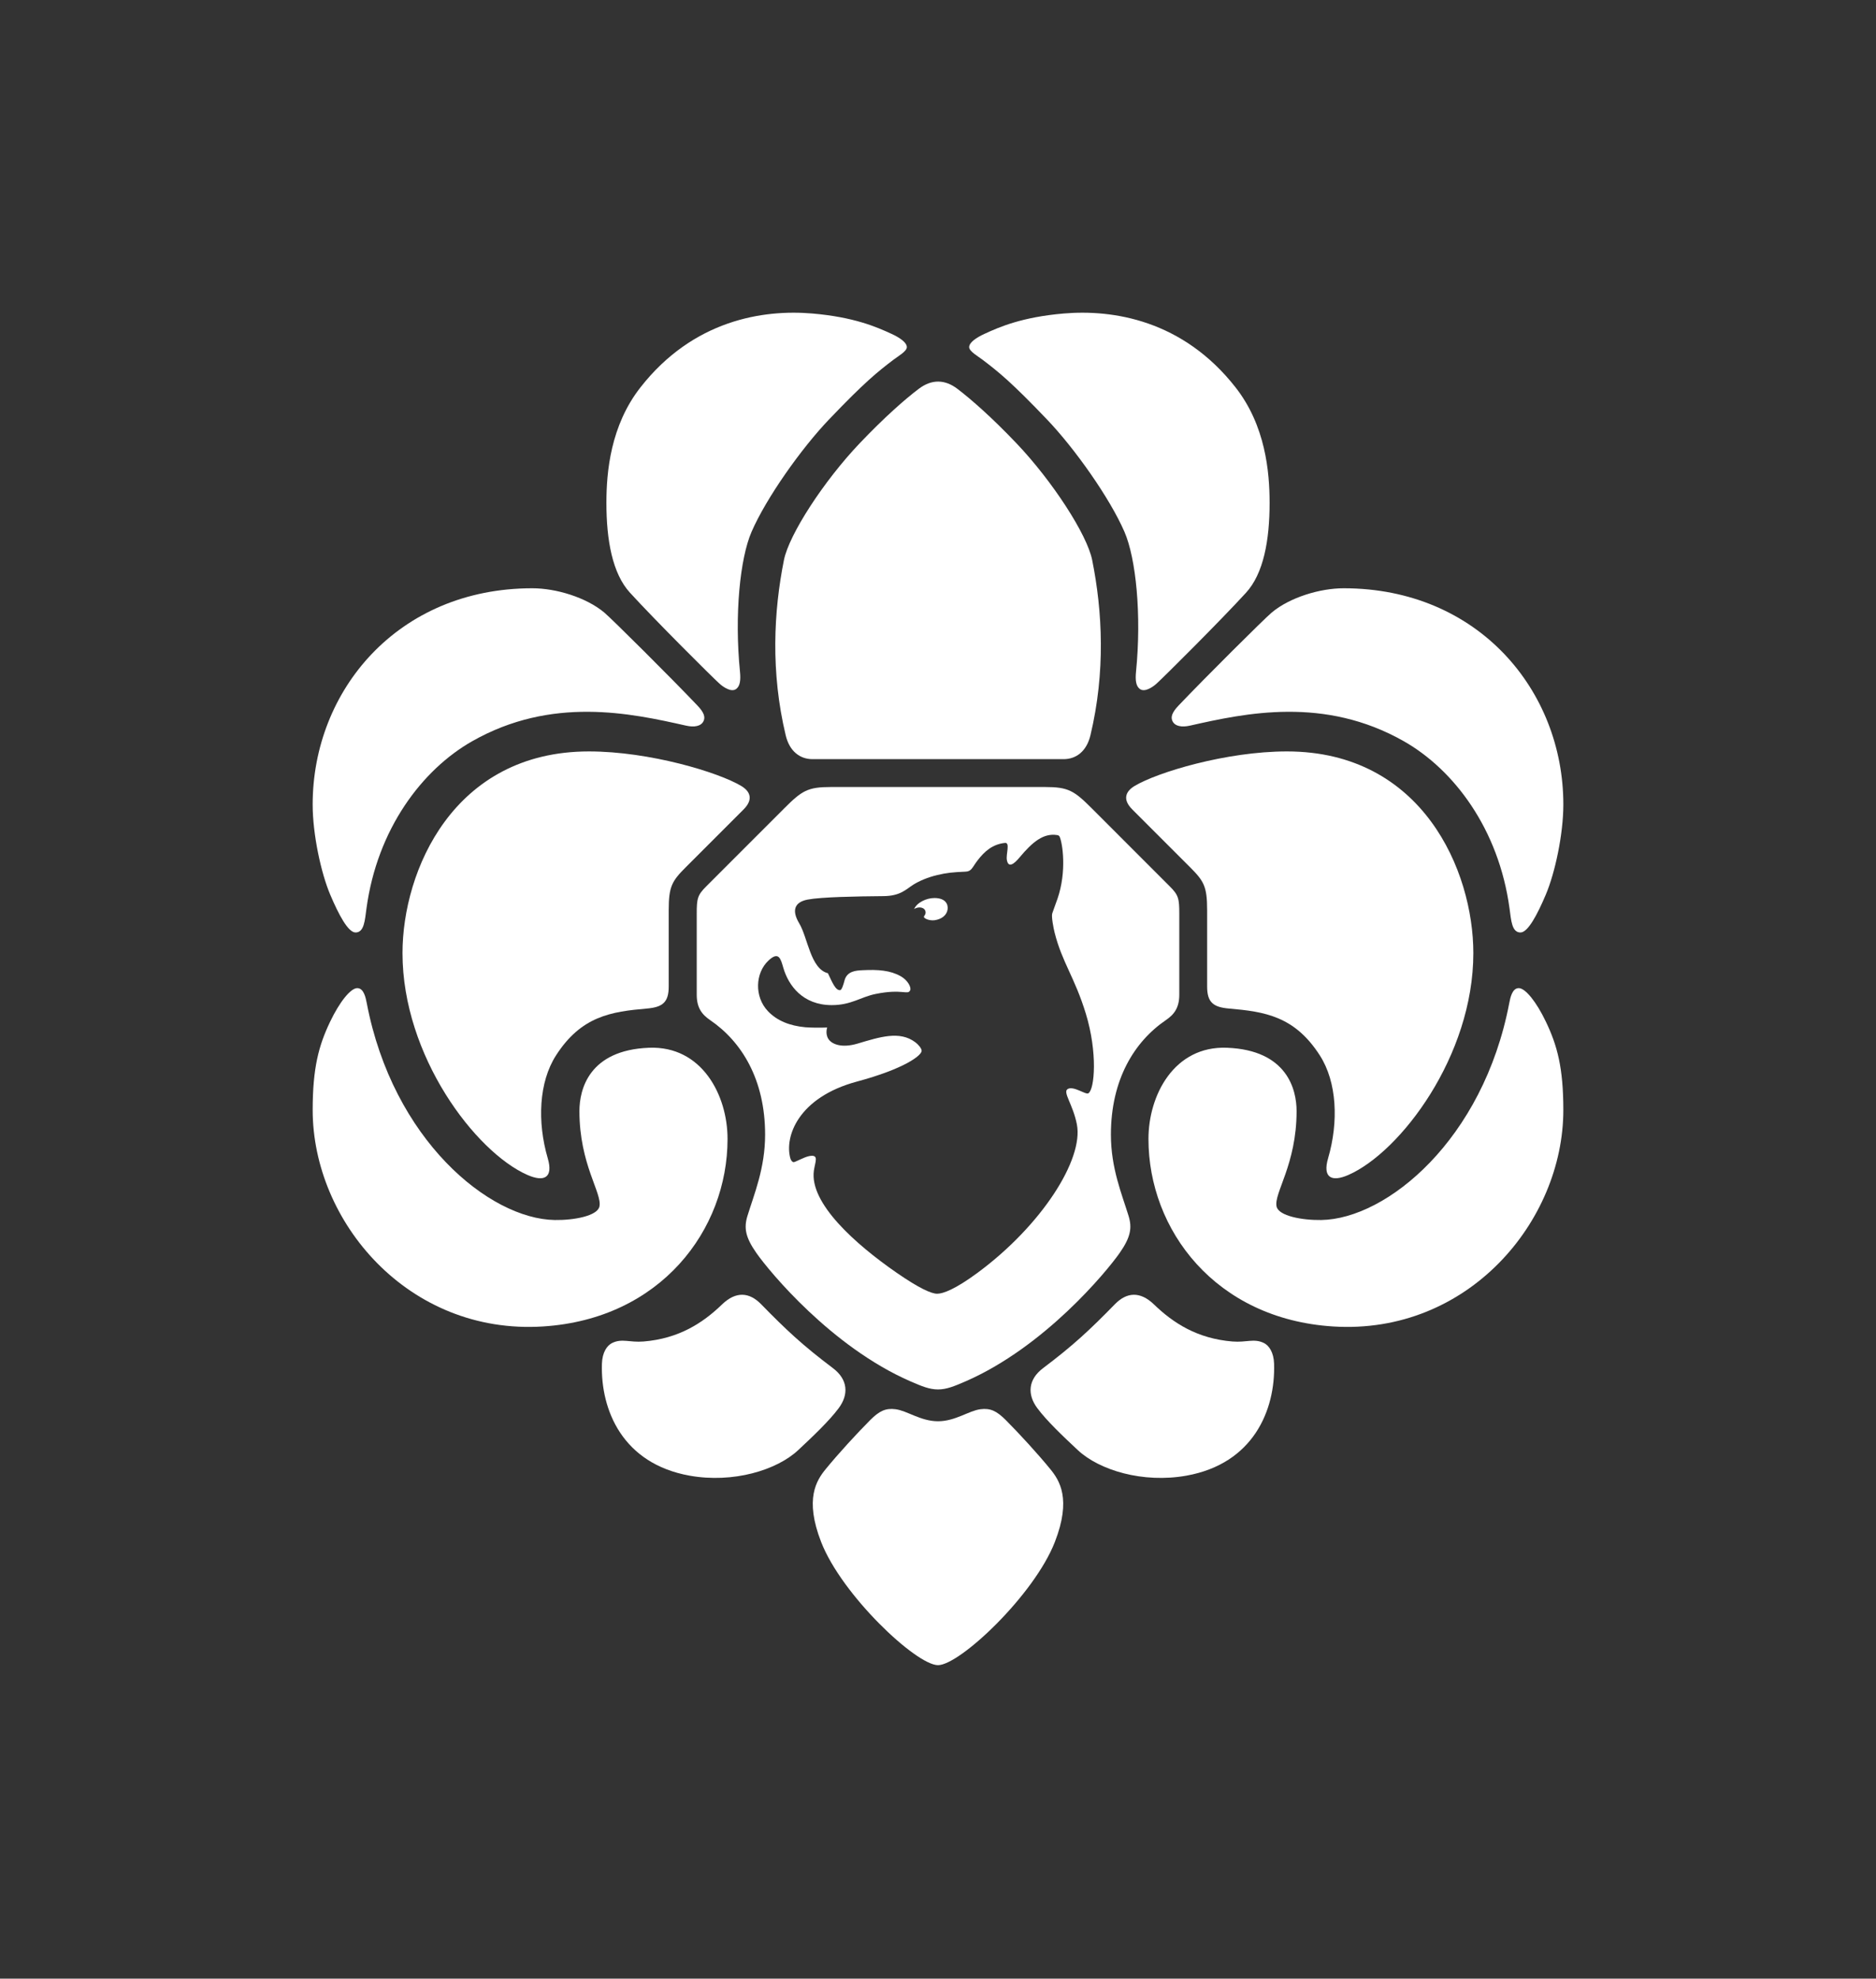 <?xml version="1.0" encoding="utf-8"?>
<!-- Generator: Adobe Illustrator 22.0.1, SVG Export Plug-In . SVG Version: 6.00 Build 0)  -->
<svg version="1.1" id="artwork" xmlns="http://www.w3.org/2000/svg" xmlns:xlink="http://www.w3.org/1999/xlink" x="0px" y="0px"
	 viewBox="0 0 306.144 322.866" enable-background="new 0 0 306.144 322.866" xml:space="preserve">
<rect x="0" y="0" width="306.144" height="322.866" fill="#333333" stroke="none"/>
<g>
	<g>
		<rect fill="none" width="306.144" height="322.866"/>
	</g>
	<g>
		<g>
			<g>
				<g>
					<path fill="#FFFFFF" d="M149.932,63.446c-2.257,1.706-5.601,4.645-9.625,8.869c-5.872,6.167-11.539,14.898-12.375,19.065
						c-1.682,8.393-2.181,18.286,0.286,28.606c0.622,2.601,2.315,3.888,4.38,3.888h40.966c2.068,0,3.759-1.288,4.383-3.889
						c2.471-10.328,1.971-20.221,0.284-28.604v-0.002c-0.832-4.163-6.498-12.894-12.373-19.064
						c-4.009-4.212-7.353-7.136-9.602-8.854C154.231,61.913,152.076,61.826,149.932,63.446z"/>
				</g>
				<g>
					<path fill="#FFFFFF" d="M96.106,122.613c-22.133,0-30.421,19.503-30.421,32.908c0,16.797,11.906,32.46,20.372,36.192
						c2.749,1.212,4.258,0.461,3.331-2.709c-1.743-5.961-1.444-12.431,1.336-16.771c4.115-6.425,8.999-7.16,14.853-7.666
						c2.573-0.222,3.55-1.035,3.55-3.594v-12.474c0-3.868,0.538-4.74,2.812-7.014c0,0,7.538-7.539,9.403-9.404
						c1.704-1.704,1-3.002-0.368-3.826C117.272,126.025,105.997,122.613,96.106,122.613z"/>
				</g>
				<g>
					<path fill="#FFFFFF" d="M185.146,128.255c-1.368,0.825-2.073,2.122-0.368,3.826c1.865,1.865,9.403,9.404,9.403,9.404
						c2.274,2.274,2.811,3.146,2.811,7.014v12.474c0,2.558,0.977,3.371,3.55,3.594c5.855,0.506,10.738,1.241,14.853,7.666
						c2.78,4.34,3.079,10.809,1.336,16.771c-0.927,3.171,0.582,3.921,3.331,2.709c8.465-3.732,20.372-19.395,20.372-36.192
						c0-13.405-8.288-32.908-30.421-32.908C200.122,122.613,188.847,126.025,185.146,128.255z"/>
				</g>
				<g>
					<path fill="#FFFFFF" d="M88.598,216.445c-22.006,1.389-37.572-17.146-37.572-35.323c0-6.911,1.004-10.553,2.84-14.393
						c1.566-3.276,3.364-5.497,4.439-5.492c1.057,0.003,1.376,1.547,1.548,2.456c4.262,22.276,19.977,35.206,30.674,35.381
						c3.137,0.052,6.953-0.669,7.293-2.193c0.487-2.183-3.264-6.84-3.264-15.578c0-3.538,1.555-9.951,11.349-10.337
						c8.632-0.342,12.823,7.736,12.823,14.882C118.727,200.681,107.811,215.23,88.598,216.445z"/>
				</g>
				<path fill="#FFFFFF" d="M59.801,148.265c1.756-13.012,9.097-22.679,17.249-27.312c12.996-7.384,25.871-4.587,34.9-2.55
					c1.339,0.303,2.427,0.11,2.845-0.705c0.34-0.672,0.1-1.436-0.959-2.55c-4.246-4.471-14.013-14.187-15.236-15.208
					c-2.973-2.479-7.885-3.95-11.727-3.95c-21.957,0-35.849,16.698-35.849,35.286c0,4.865,1.361,11.153,2.855,14.687
					c1.388,3.279,2.926,6.194,4.145,6.194C59.432,152.158,59.543,150.173,59.801,148.265z"/>
				<path fill="#FFFFFF" d="M186.002,112.418c-0.616-0.468-0.755-1.395-0.615-2.802c0.93-9.333-0.016-18.513-1.882-22.821
					c-2.399-5.542-8.139-13.63-12.627-18.329c-5.824-6.1-7.918-7.779-10.6-9.813c-0.672-0.509-2.12-1.329-2.12-2.007
					c0-0.75,1.116-1.527,2.466-2.152c2.517-1.168,6.208-2.757,12.948-3.337c8.016-0.689,19.439,1.04,28.065,12.063
					c4.868,6.222,5.549,13.749,5.549,18.842c0,6.061-0.971,11.515-3.852,14.662c-4.268,4.66-13.409,13.758-14.611,14.839
					C188.14,112.087,186.81,113.028,186.002,112.418z"/>
				<path fill="#FFFFFF" d="M120.143,112.418c0.616-0.468,0.755-1.395,0.615-2.802c-0.93-9.333,0.016-18.513,1.882-22.821
					c2.399-5.542,8.14-13.63,12.627-18.329c5.824-6.1,7.918-7.779,10.6-9.813c0.672-0.509,2.12-1.329,2.12-2.007
					c0-0.75-1.116-1.527-2.466-2.152c-2.517-1.168-6.208-2.757-12.948-3.337c-8.016-0.689-19.439,1.04-28.065,12.063
					c-4.868,6.222-5.549,13.749-5.549,18.842c0,6.061,0.97,11.515,3.852,14.662c4.268,4.66,13.409,13.758,14.611,14.839
					C118.005,112.087,119.336,113.028,120.143,112.418z"/>
				<path fill="#FFFFFF" d="M217.548,216.445c22.006,1.389,37.572-17.146,37.572-35.323c0-6.911-1.004-10.553-2.84-14.393
					c-1.566-3.276-3.364-5.497-4.439-5.492c-1.057,0.003-1.376,1.547-1.548,2.456c-4.262,22.276-19.977,35.206-30.674,35.381
					c-3.136,0.052-6.953-0.669-7.293-2.193c-0.487-2.183,3.264-6.84,3.264-15.578c0-3.538-1.555-9.951-11.349-10.337
					c-8.632-0.342-12.823,7.736-12.823,14.882C187.418,200.681,198.335,215.23,217.548,216.445z"/>
				<path fill="#FFFFFF" d="M246.344,148.265c-1.756-13.012-9.097-22.679-17.249-27.312c-12.995-7.384-25.871-4.587-34.9-2.55
					c-1.339,0.303-2.427,0.11-2.845-0.705c-0.34-0.672-0.1-1.436,0.959-2.55c4.245-4.471,14.013-14.187,15.236-15.208
					c2.973-2.479,7.885-3.95,11.727-3.95c21.957,0,35.849,16.698,35.849,35.286c0,4.865-1.361,11.153-2.855,14.687
					c-1.388,3.279-2.925,6.194-4.145,6.194C246.713,152.158,246.603,150.173,246.344,148.265z"/>
				<path fill="#FFFFFF" d="M170.224,223.241c4.937-3.72,7.603-6.218,11.726-10.438c1.902-1.946,4.084-2.153,6.369,0.049
					c3.176,3.067,7.084,5.573,12.799,6.045c2.292,0.19,3.516-0.543,5.133,0.245c0.824,0.399,1.609,1.506,1.666,3.401
					c0.229,7.55-3.38,16.295-14.315,18.247c-7.087,1.266-14.209-0.881-17.728-4.181c-2.409-2.255-5.066-4.768-6.61-6.853
					C167.651,227.582,167.725,225.121,170.224,223.241z"/>
				<path fill="#FFFFFF" d="M135.921,223.241c-4.937-3.72-7.603-6.218-11.726-10.438c-1.901-1.946-4.084-2.153-6.369,0.049
					c-3.176,3.067-7.084,5.573-12.799,6.045c-2.292,0.19-3.515-0.543-5.133,0.245c-0.824,0.399-1.609,1.506-1.666,3.401
					c-0.229,7.55,3.38,16.295,14.315,18.247c7.087,1.266,14.209-0.881,17.728-4.181c2.409-2.255,5.066-4.768,6.61-6.853
					C138.495,227.582,138.421,225.121,135.921,223.241z"/>
				<g>
					<path fill="#FFFFFF" d="M153.073,231.913c2.818,0,5.023-1.718,6.93-1.966c1.613-0.21,2.653,0.29,4.13,1.77
						c2.141,2.145,5.225,5.501,7.274,8.015c1.478,1.813,3.483,4.839,0.73,11.892c-3.379,8.664-15.51,20.086-19.065,20.086
						s-15.686-11.422-19.065-20.086c-2.752-7.053-0.748-10.079,0.73-11.892c2.049-2.514,5.133-5.87,7.274-8.015
						c1.477-1.48,2.517-1.98,4.13-1.77C148.049,230.195,150.255,231.913,153.073,231.913z"/>
				</g>
				<g>
					<path fill="#FFFFFF" d="M152.488,146.534c-1.304,0-2.836,0.72-3.311,1.795c0.592-0.376,1.51-0.366,1.796,0.229
						c0.21,0.437-0.064,0.799-0.169,0.937c-0.243,0.321,0.848,0.791,1.729,0.659c1.139-0.171,1.976-0.811,2.107-1.771
						C154.751,147.581,154.327,146.534,152.488,146.534z"/>
					<path fill="#FFFFFF" d="M190.89,144.627c-1.099-1.102-9.096-9.096-12.699-12.702c-2.912-2.911-3.845-3.506-7.65-3.506h-34.936
						c-3.806,0-4.738,0.594-7.65,3.506c-3.603,3.606-11.6,11.6-12.699,12.702c-1.435,1.432-1.557,2.002-1.557,4.456v13.222
						c0,2.112,0.816,3.216,2.189,4.152c5.152,3.51,8.97,9.707,8.97,18.693l0,0c0,5.472-1.784,9.676-2.882,13.255
						c-0.596,1.945-0.347,3.472,1.456,6.048c2.15,3.071,12.257,15.314,25.102,20.928c1.91,0.835,3.162,1.34,4.539,1.34
						c1.377,0,2.631-0.506,4.54-1.34c12.846-5.613,22.952-17.857,25.102-20.928c1.804-2.576,2.053-4.103,1.456-6.048
						c-1.098-3.58-2.882-7.783-2.882-13.255c0-8.986,3.818-15.183,8.97-18.693c1.373-0.935,2.189-2.04,2.189-4.152v-13.222
						C192.448,146.629,192.325,146.06,190.89,144.627z M177.607,178.398c-0.443,0.275-2.453-1.286-3.391-0.684
						c-0.81,0.523,0.886,2.505,1.52,5.761c1.118,5.738-5.782,16.507-16.188,24.197c-3.688,2.725-5.663,3.432-6.618,3.432
						c-0.932,0-2.921-0.873-6.618-3.432c-6.677-4.622-14.236-11.33-13.496-16.649c0.207-1.491,0.895-2.676-0.736-2.384
						c-0.839,0.15-2.306,1.01-2.572,0.996c-0.243-0.013-0.449-0.326-0.536-0.646c-0.97-3.506,1.277-9.921,10.859-12.501
						c7.792-2.098,10.57-4.268,10.57-5.023c0-0.415-0.573-1.053-1.037-1.399c-2.549-1.905-5.731-0.875-9.434,0.228
						c-2.588,0.77-4.212,0.094-4.755-0.777c-0.541-0.87-0.183-1.854-0.183-1.854c-1.257,0.058-2.798,0.021-3.568-0.04
						c-2.518-0.232-4.606-1.048-6.099-2.617c-2.251-2.365-2.09-6.237,0.087-8.273c1.694-1.585,1.999-0.243,2.42,1.197
						c0.835,2.869,3.16,6.081,7.905,6.081c3.184,0,4.698-1.325,7.169-1.824c4.373-0.885,5.217,0.235,5.618-0.585
						c0.222-0.457-0.354-1.638-1.533-2.303c-1.722-0.969-3.698-1.114-6.247-0.984c-1.01,0.051-2.539,0.121-2.934,1.7
						c-0.185,0.72-0.443,1.501-0.696,1.553c-0.736,0.072-1.251-1.153-2.007-2.761c-2.851-0.722-3.27-5.783-4.681-8.137
						c-1.204-2.012-0.882-3.452,1.385-3.883c2.206-0.421,7.891-0.524,12.37-0.562c2.797-0.022,3.69-1.138,4.88-1.88
						c0.952-0.588,2.292-1.179,3.879-1.556c1.582-0.378,2.537-0.463,4.589-0.556c1.028-0.031,1.095-0.642,1.979-1.808
						c1.148-1.507,2.468-2.67,4.495-2.883c0.875-0.087,0.143,1.835,0.306,2.772c0.243,1.418,1.213,0.63,2.075-0.404
						c2.154-2.587,3.927-3.976,6.089-3.651c0.141,0.021,0.347,0.05,0.442,0.254c0.489,1.054,1.189,5.694-0.337,10.123
						c-0.295,0.862-0.699,1.898-0.863,2.413c-0.168,0.515,0.22,2.455,0.38,3.097c1.226,4.899,3.279,7.291,5.108,13.275
						C179.128,171.723,178.652,177.749,177.607,178.398z"/>
				</g>
			</g>
		</g>
	</g>
</g>
</svg>
